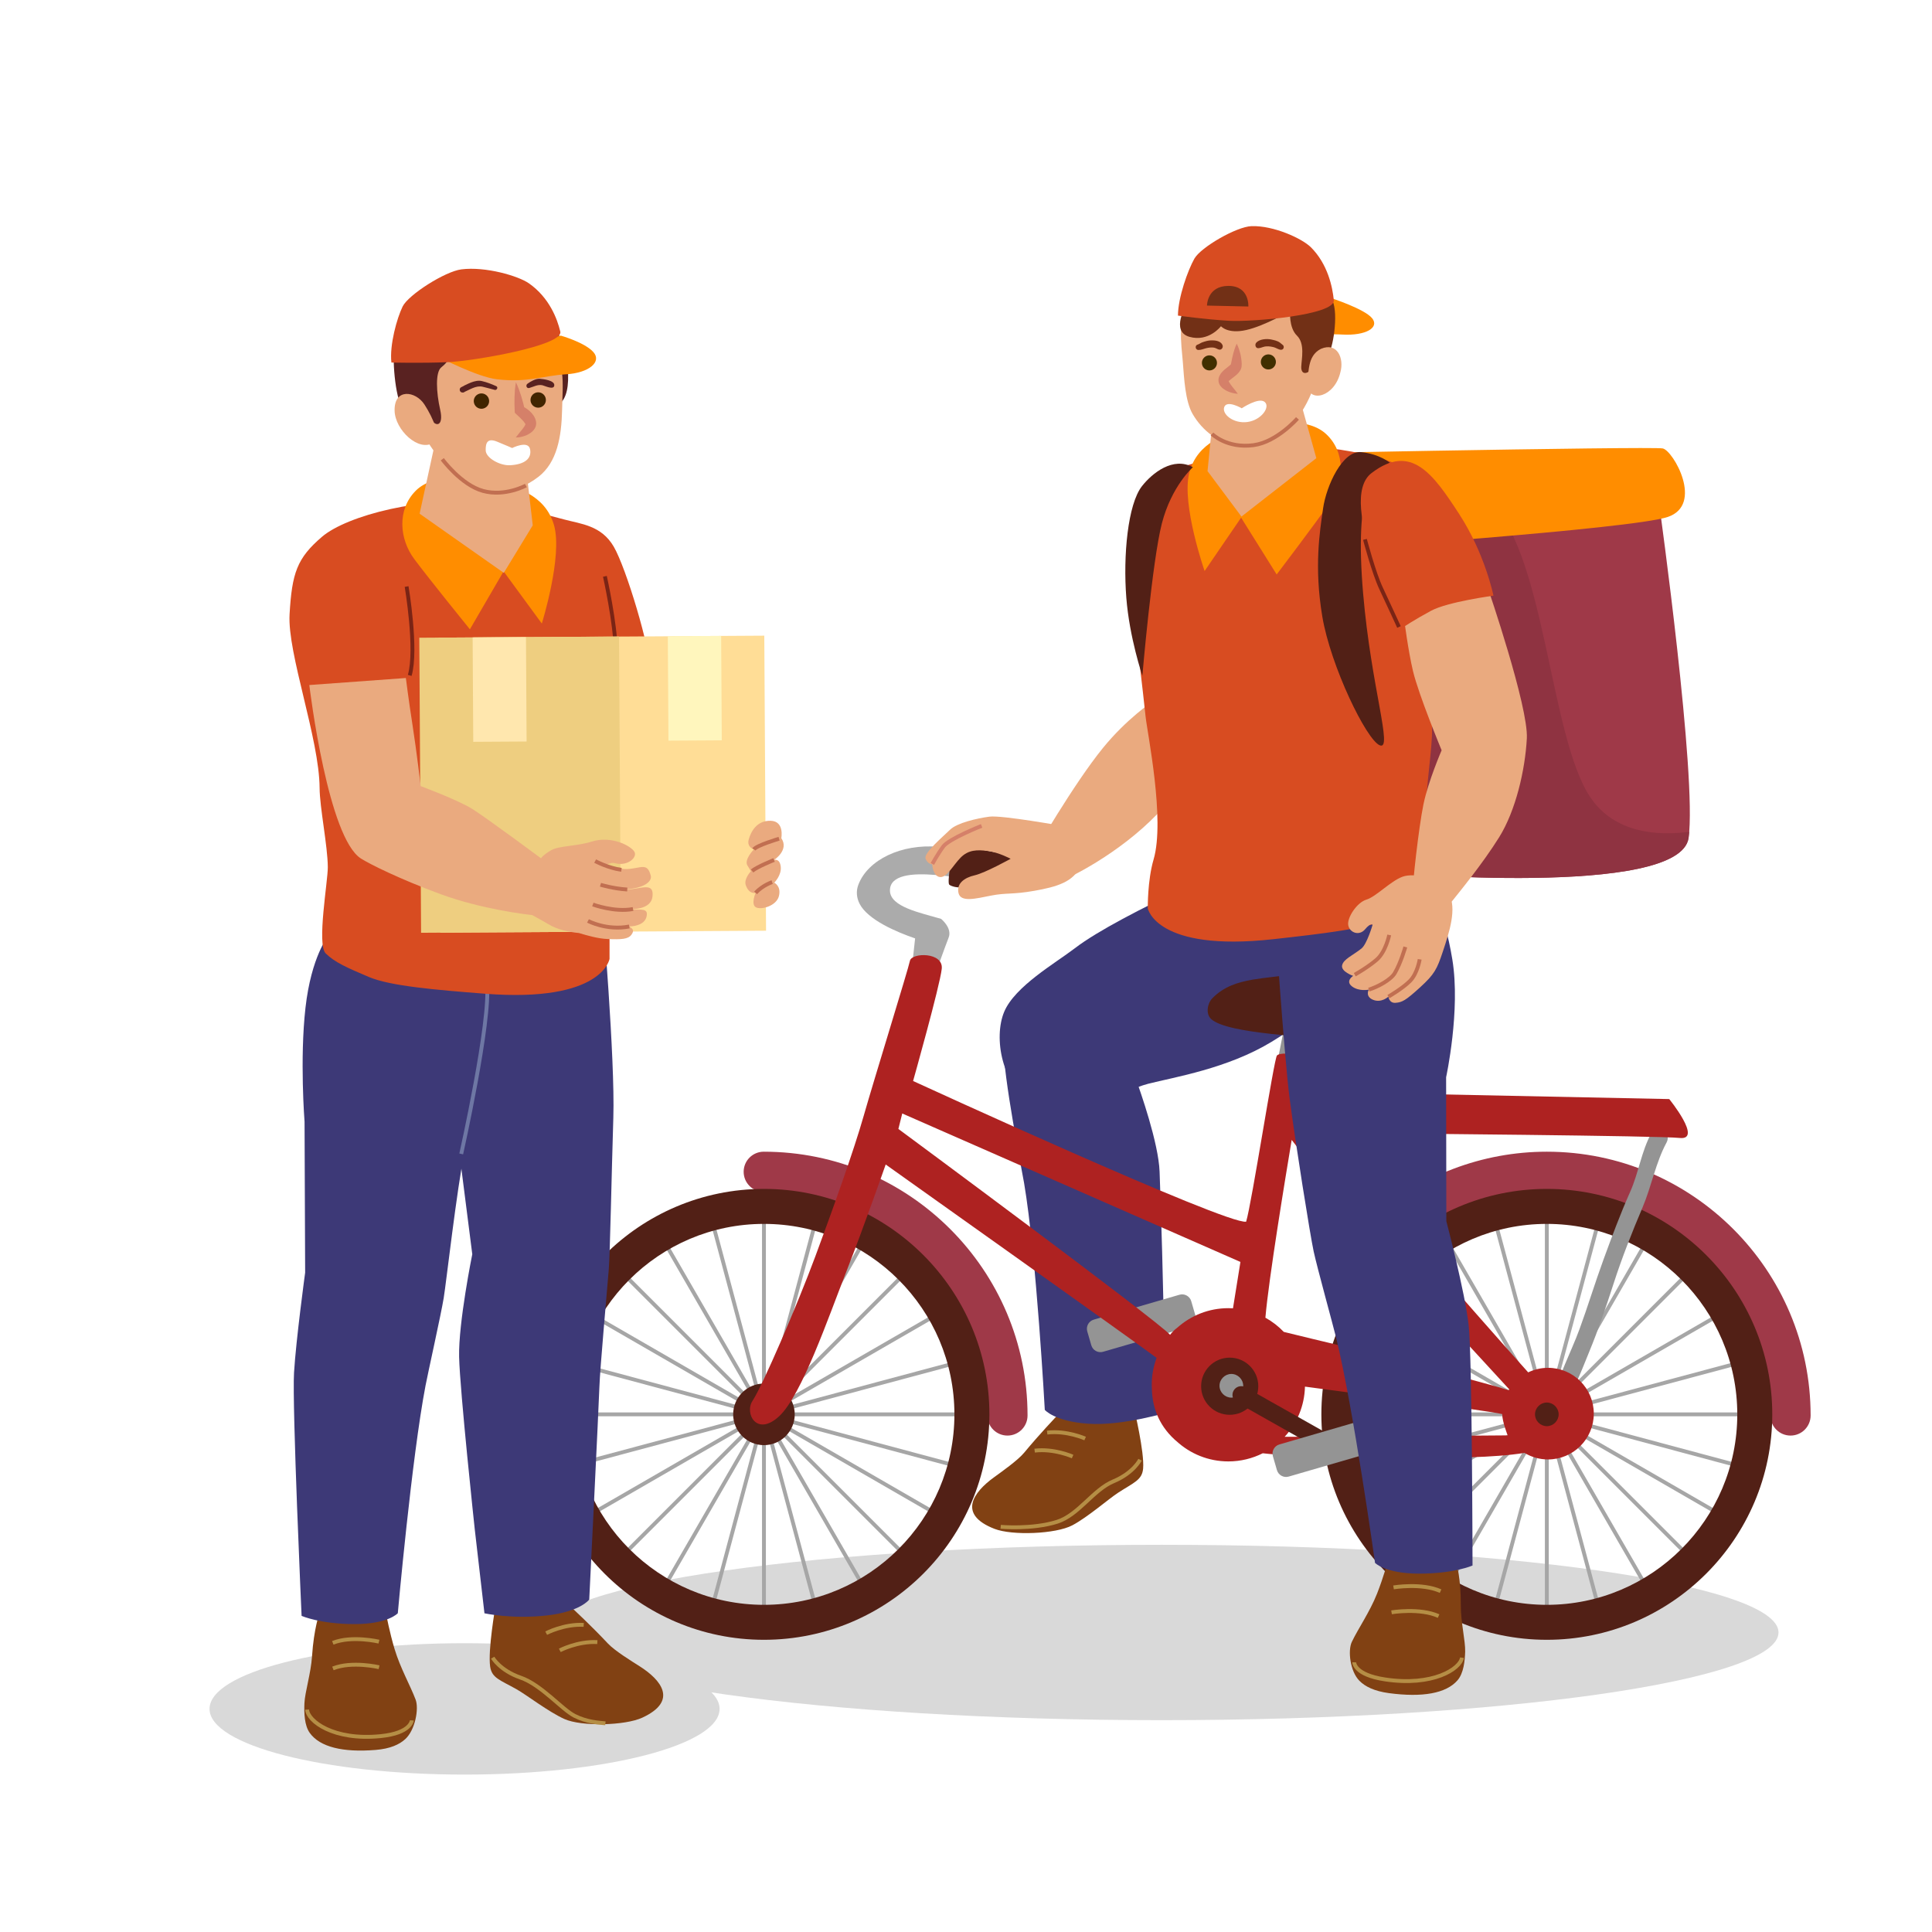 <?xml version="1.0" encoding="utf-8"?>
<!-- Generator: Adobe Illustrator 27.5.0, SVG Export Plug-In . SVG Version: 6.00 Build 0)  -->
<svg version="1.1" xmlns="http://www.w3.org/2000/svg" xmlns:xlink="http://www.w3.org/1999/xlink" x="0px" y="0px"
	 viewBox="0 0 500 499.999" style="enable-background:new 0 0 500 499.999;" xml:space="preserve">
<g id="BACKGROUND">
	<g>
		<rect x="0" y="-0.001" style="fill-rule:evenodd;clip-rule:evenodd;fill:#FFFFFF;" width="500" height="500"/>
	</g>
</g>
<g id="OBJECTS">
	<g>
		<path style="fill:#D9D9D9;" d="M460.278,422.481c0,12.533-71.471,22.696-159.638,22.696c-88.166,0-159.639-10.163-159.639-22.696
			c0-12.527,71.473-22.689,159.639-22.689C388.807,399.792,460.278,409.954,460.278,422.481z"/>
		<g>
			<g>
				<g>
					<path style="fill:#814113;" d="M257.252,382.321c1.903-1.385,6.161-4.383,7.793-6.359c3.96-4.787,8.136-9.179,9.502-10.604
						l18.949-0.833c0,0,2.715,11.266,2.342,15.533c-0.264,2.969-2.326,3.577-6.423,6.226c-2.566,1.668-7.856,6.321-11.894,8.464
						c-4.293,2.273-15.569,2.696-20.149,0.917C247.763,391.929,251.869,386.214,257.252,382.321z"/>
					<g>
						<path style="fill:none;stroke:#B58E45;stroke-miterlimit:10;" d="M280.831,372.291c0,0-4.777-2.139-9.826-1.537"/>
						<path style="fill:none;stroke:#B58E45;stroke-miterlimit:10;" d="M277.59,376.953c0,0-4.778-2.137-9.829-1.531"/>
						<path style="fill:none;stroke:#B58E45;stroke-miterlimit:10;" d="M258.971,395.138c0,0,8.167,0.737,14.628-1.31
							c5.518-1.747,9.323-8.284,14.552-10.46c5.227-2.181,6.897-5.601,6.897-5.601"/>
					</g>
				</g>
				<path style="fill:#3D3977;" d="M280.753,271.599c-6.678-1.649-20.987-9.356-21.06-1.21c-0.073,8.146,4.786,32.501,5.348,35.825
					c3.171,18.691,5.35,58.657,5.35,58.657s2.435,2.946,11.143,3.585c9.031,0.662,21.253-3.116,21.253-3.116
					s-1.616-10.814-1.611-20.137c0.005-9.323-0.757-33.495-1.076-41.988c-0.279-7.426-4.987-20.802-6.168-24.05
					C289.335,278.656,285.026,272.655,280.753,271.599z"/>
				<path style="fill:#3D3977;" d="M259.874,261.876c-2.754,6.608-0.786,19.043,7.914,24.22c8.701,5.177,22.372-3.842,29.311-5.604
					c6.939-1.761,20.552-3.938,31.964-10.858c11.408-6.916,15.295-12.59,15.295-12.59c-3.678-5.692-18.992-35.701-18.992-35.701
					s-35.334,14.964-47.184,24.051C273.132,249.267,262.628,255.268,259.874,261.876z"/>
			</g>
			<g>
				<path style="fill:#949494;" d="M336.715,278.025c-0.046,0.23-0.476,0.337-0.961,0.242l-4.745-0.936
					c-0.485-0.096-0.842-0.359-0.796-0.588l3.234-16.409c0.045-0.229,0.476-0.337,0.96-0.242l4.745,0.935
					c0.485,0.096,0.842,0.359,0.796,0.589L336.715,278.025z"/>
				<g>
					<path style="fill:#949494;" d="M309.339,340.348c0.378,1.305-0.372,2.672-1.677,3.049l-22.183,6.442
						c-1.306,0.379-2.671-0.372-3.05-1.678l-1.043-3.59c-0.38-1.306,0.371-2.672,1.676-3.05l22.182-6.442
						c1.306-0.379,2.672,0.371,3.052,1.677L309.339,340.348z"/>
					<g>
						<path style="fill:#522016;" d="M318.825,359.101c-0.563,0.164-1.19,0.109-1.744-0.202l-23.625-13.341
							c-1.089-0.614-1.473-1.995-0.858-3.082c0.616-1.091,1.996-1.474,3.083-0.86l23.626,13.342
							c1.088,0.613,1.473,1.995,0.858,3.082C319.863,358.578,319.374,358.943,318.825,359.101z"/>
					</g>
				</g>
				<g>
					<g>
						<g>
							<path style="fill:#9F3948;" d="M260.73,371.524c2.87,0,5.198-2.327,5.198-5.197c0-37.645-30.626-68.269-68.27-68.269
								c-2.871,0-5.199,2.327-5.199,5.197c0,2.872,2.328,5.201,5.199,5.201c31.911,0,57.872,25.961,57.872,57.872
								C255.53,369.197,257.858,371.524,260.73,371.524z"/>
						</g>
						<g>
							<g>
								<g>
									<line style="fill:none;stroke:#A6A6A6;stroke-miterlimit:10;" x1="197.71" y1="312.134" x2="197.71" y2="419.931"/>
									<line style="fill:none;stroke:#A6A6A6;stroke-miterlimit:10;" x1="251.609" y1="366.033" x2="143.811" y2="366.033"/>
								</g>
								<g>
									<line style="fill:none;stroke:#A6A6A6;stroke-miterlimit:10;" x1="183.761" y1="313.971" x2="211.661" y2="418.095"/>
									<line style="fill:none;stroke:#A6A6A6;stroke-miterlimit:10;" x1="249.772" y1="352.082" x2="145.648" y2="379.982"/>
								</g>
								<g>
									<line style="fill:none;stroke:#A6A6A6;stroke-miterlimit:10;" x1="170.761" y1="319.355" x2="224.661" y2="412.71"/>
									<line style="fill:none;stroke:#A6A6A6;stroke-miterlimit:10;" x1="244.388" y1="339.083" x2="151.033" y2="392.982"/>
								</g>
								<g>
									<line style="fill:none;stroke:#A6A6A6;stroke-miterlimit:10;" x1="159.6" y1="327.92" x2="235.823" y2="404.145"/>
									<line style="fill:none;stroke:#A6A6A6;stroke-miterlimit:10;" x1="235.822" y1="327.921" x2="159.6" y2="404.145"/>
								</g>
								<g>
									<line style="fill:none;stroke:#A6A6A6;stroke-miterlimit:10;" x1="151.034" y1="339.083" x2="244.389" y2="392.982"/>
									<line style="fill:none;stroke:#A6A6A6;stroke-miterlimit:10;" x1="224.66" y1="319.356" x2="170.762" y2="412.71"/>
								</g>
								<g>
									<line style="fill:none;stroke:#A6A6A6;stroke-miterlimit:10;" x1="145.65" y1="352.082" x2="249.774" y2="379.982"/>
									<line style="fill:none;stroke:#A6A6A6;stroke-miterlimit:10;" x1="211.662" y1="313.971" x2="183.763" y2="418.095"/>
								</g>
							</g>
							<g>
								<path style="fill:#522016;" d="M197.71,424.378c-32.173,0-58.346-26.173-58.346-58.344
									c0-32.173,26.172-58.347,58.346-58.347c32.172,0,58.345,26.174,58.345,58.347
									C256.055,398.205,229.882,424.378,197.71,424.378z M197.71,316.742c-27.181,0-49.292,22.112-49.292,49.293
									c0,27.18,22.111,49.292,49.292,49.292c27.179,0,49.29-22.111,49.29-49.292C247,338.854,224.889,316.742,197.71,316.742z"/>
							</g>
							<path style="fill:#522016;" d="M197.71,358.064c-4.395,0-7.969,3.575-7.969,7.969c0,4.394,3.575,7.969,7.969,7.969
								c4.394,0,7.969-3.575,7.969-7.969C205.679,361.638,202.104,358.064,197.71,358.064z"/>
						</g>
					</g>
					<g>
						<g>
							<path style="fill:#9F3948;" d="M463.389,371.524c2.869,0,5.198-2.327,5.198-5.197c0-37.645-30.624-68.269-68.271-68.269
								c-16.684,0-32.754,6.104-45.254,17.19c-2.148,1.906-2.345,5.192-0.439,7.34c1.904,2.147,5.19,2.346,7.338,0.44
								c10.596-9.397,24.217-14.572,38.355-14.572c31.915,0,57.876,25.961,57.876,57.872
								C458.192,369.197,460.518,371.524,463.389,371.524z"/>
						</g>
						<g>
							<g>
								<g>
									<line style="fill:none;stroke:#A6A6A6;stroke-miterlimit:10;" x1="400.317" y1="312.134" x2="400.317" y2="419.931"/>
									<line style="fill:none;stroke:#A6A6A6;stroke-miterlimit:10;" x1="454.216" y1="366.033" x2="346.418" y2="366.033"/>
								</g>
								<g>
									<line style="fill:none;stroke:#A6A6A6;stroke-miterlimit:10;" x1="386.367" y1="313.971" x2="414.268" y2="418.095"/>
									<line style="fill:none;stroke:#A6A6A6;stroke-miterlimit:10;" x1="452.378" y1="352.082" x2="348.255" y2="379.982"/>
								</g>
								<g>
									<line style="fill:none;stroke:#A6A6A6;stroke-miterlimit:10;" x1="373.368" y1="319.355" x2="427.268" y2="412.71"/>
									<line style="fill:none;stroke:#A6A6A6;stroke-miterlimit:10;" x1="446.995" y1="339.083" x2="353.64" y2="392.982"/>
								</g>
								<g>
									<line style="fill:none;stroke:#A6A6A6;stroke-miterlimit:10;" x1="362.206" y1="327.92" x2="438.432" y2="404.145"/>
									<line style="fill:none;stroke:#A6A6A6;stroke-miterlimit:10;" x1="438.43" y1="327.921" x2="362.206" y2="404.145"/>
								</g>
								<g>
									<line style="fill:none;stroke:#A6A6A6;stroke-miterlimit:10;" x1="353.641" y1="339.083" x2="446.995" y2="392.982"/>
									<line style="fill:none;stroke:#A6A6A6;stroke-miterlimit:10;" x1="427.266" y1="319.356" x2="373.369" y2="412.71"/>
								</g>
								<g>
									<line style="fill:none;stroke:#A6A6A6;stroke-miterlimit:10;" x1="348.257" y1="352.082" x2="452.38" y2="379.982"/>
									<line style="fill:none;stroke:#A6A6A6;stroke-miterlimit:10;" x1="414.268" y1="313.971" x2="386.369" y2="418.095"/>
								</g>
							</g>
							<g>
								<path style="fill:#522016;" d="M400.316,424.378c-32.173,0-58.345-26.173-58.345-58.344
									c0-32.173,26.172-58.347,58.345-58.347c32.172,0,58.346,26.174,58.346,58.347
									C458.662,398.205,432.488,424.378,400.316,424.378z M400.316,316.742c-27.18,0-49.292,22.112-49.292,49.293
									c0,27.18,22.112,49.292,49.292,49.292c27.179,0,49.292-22.111,49.292-49.292
									C449.608,338.854,427.495,316.742,400.316,316.742z"/>
							</g>
							<path style="fill:#522016;" d="M400.316,358.064c-4.394,0-7.969,3.575-7.969,7.969c0,4.394,3.575,7.969,7.969,7.969
								c4.394,0,7.969-3.575,7.969-7.969C408.285,361.638,404.71,358.064,400.316,358.064z"/>
						</g>
					</g>
				</g>
				<path style="fill:#949494;" d="M427.322,293.332c-2.576,4.786-3.243,10.205-5.441,15.125
					c-2.564,5.752-4.758,11.665-6.921,17.578c-2.167,5.924-3.993,11.965-6.163,17.892c-2.246,6.134-5.581,12.222-6.997,18.598
					c-0.284,1.274,1.393,2.541,2.364,1.377c3.334-4.002,5.088-9.139,7.061-13.907c2.41-5.823,4.434-11.815,6.373-17.807
					c2.156-6.673,4.756-13.263,7.498-19.717c2.319-5.467,3.392-11.59,6.218-16.806C432.731,293.045,428.735,290.708,427.322,293.332
					z"/>
				<g>
					<g>
						<g>
							<path style="fill:#ABABAB;" d="M241.501,253.667c0,0,3-8.5,4-11s-1.942-4.863-1.942-4.863
								c-5.439-1.599-13.13-3.101-13.24-7.257c-0.108-4.157,5.808-4.623,11.896-4.099c7.235,0.622,10.968,1.444,11.006,1.453
								l1.609-7.145c-0.168-0.038-4.185-0.934-11.988-1.604c-9.523-0.821-18.236,3.311-20.701,9.822
								c-0.602,1.591-0.5,3.274,0.295,4.871c2.097,4.212,9.67,7.388,14.393,9.013l-1.11,10.144L241.501,253.667z"/>
						</g>
						<path style="fill:#522016;" d="M266.376,222.18l-14.958-2.754c0,0-0.099-1.911-1.047-2.228
							c-0.949-0.319-3.372,0.003-3.774,2.415c-0.403,2.413-1.512,8.905-0.907,9.363c0.605,0.456,2.211,0.849,3.322,0.604
							c1.112-0.247,1.359-1.511,1.359-1.511s12.515,2.607,15.92,2.209C269.698,229.88,271.603,222.984,266.376,222.18z"/>
					</g>
					<path style="fill:#AE2221;" d="M201.647,366.522c5.815-5.39,12.775-25.684,17.354-37.355
						c4.575-11.669,10.215-27.798,10.215-27.798s65.264,46.378,70.116,50.051c-0.813,2.168-1.259,4.511-1.259,6.961
						c0,0.391,0.014,0.777,0.035,1.163c0.108,4.042,1.407,8.934,5.941,13.067c0.135,0.122,0.277,0.23,0.414,0.348
						c3.533,3.259,8.253,5.254,13.44,5.254c3.198,0,6.221-0.765,8.896-2.111c4.344,0.509,8.557,0.534,11.373,0.471
						c9.591-0.215,40.687,1.984,56.361-0.567c1.781,1.07,3.858,1.695,6.085,1.695c6.548,0,11.855-5.308,11.855-11.855
						c0-6.548-5.308-11.855-11.855-11.855c-1.837,0-3.57,0.43-5.123,1.175c-12.869-14.249-50.935-58.089-54.105-61.998
						c22.282,0.185,88.283,0.773,93.292,1.331c6.038,0.67-2.683-10.061-2.683-10.061l-95.902-1.969c0,0,2.092-6.466,1.087-7.972
						c-1.34-2.011-5.932-2.193-6.707-1.34c-0.772,0.852-6.51,38.205-7.976,43.01c-4.929,0.936-86.193-36.407-86.193-36.407
						s6.944-24.641,7.416-29.034c0.47-4.39-7.8-4.23-8.231-2.074c-0.431,2.156-9.414,31.135-11.953,40.075
						c-2.539,8.94-7.916,23.987-12.539,36.44c-4.62,12.455-13.654,33.469-16.232,37.341
						C192.605,365.766,195.834,371.914,201.647,366.522z M390.443,359.785c-3.94-1.343-36.282-9.798-44.471-11.775
						c-3.272-0.793-9.382-2.22-13.726-3.316c-1.388-1.453-2.992-2.697-4.762-3.676c0.856-10.092,5.216-36.501,6.802-46.011
						c16.408,21.476,37.879,44.54,56.297,64.544C390.536,359.629,390.491,359.707,390.443,359.785z M332.459,371.845
						c3.174-3.429,5.145-7.978,5.262-12.988c9.54,1.306,47.025,6.148,51.047,7.105c0.019,1.995,1.416,5.514,1.416,5.514
						S343.494,371.849,332.459,371.845z M232.501,292.167l1-4l87.521,38.42l-1.927,12.002c0,0-0.791-0.038-1.191-0.038
						c-5.069,0-9.69,1.903-13.196,5.031c-0.703,0.525-1.343,1.141-1.893,1.865C299.552,341.744,232.501,292.167,232.501,292.167z"/>
					<path style="fill:#522016;" d="M400.317,362.972c-1.669,0-3.062,1.391-3.062,3.061c0,1.669,1.393,3.06,3.062,3.06
						c1.668,0,3.06-1.39,3.06-3.06C403.377,364.363,401.985,362.972,400.317,362.972z"/>
					<g>
						<path style="fill:#522016;" d="M325.645,358.752c0,4.086-3.312,7.398-7.397,7.398c-4.086,0-7.398-3.312-7.398-7.398
							c0-4.085,3.312-7.397,7.398-7.397C322.332,351.355,325.645,354.667,325.645,358.752z"/>
						<path style="fill:#949494;" d="M318.673,355.576c-1.67,0-3.064,1.393-3.064,3.064c0,1.672,1.394,3.066,3.064,3.066
							c1.673,0,3.066-1.394,3.066-3.066C321.74,356.969,320.346,355.576,318.673,355.576z"/>
						<g>
							<g>
								<path style="fill:#522016;" d="M345.482,376.51c-0.565,0.166-1.191,0.112-1.744-0.201l-23.627-13.341
									c-1.088-0.613-1.473-1.994-0.855-3.083c0.614-1.087,1.994-1.472,3.082-0.857l23.626,13.34
									c1.087,0.613,1.473,1.994,0.857,3.083C346.519,375.987,346.03,376.353,345.482,376.51z"/>
							</g>
							<path style="fill:#949494;" d="M357.377,372.648c0.379,1.304-0.372,2.671-1.678,3.048l-22.182,6.442
								c-1.306,0.379-2.671-0.372-3.05-1.677l-1.043-3.592c-0.379-1.306,0.373-2.67,1.678-3.048l22.182-6.443
								c1.308-0.38,2.672,0.372,3.05,1.676L357.377,372.648z"/>
						</g>
					</g>
				</g>
				<path style="fill:#522016;" d="M363.013,250.838c-8.596-0.929-34.505,1.91-38.841,2.69c-3.899,0.699-7.407,1.751-10.419,4.818
					c-1.309,1.334-1.74,4.026-0.355,5.338c4.268,4.049,26.478,4.439,32.933,5.737c6.454,1.292,18.486-3.869,19.818-14.752
					C366.414,252.512,364.792,251.032,363.013,250.838z"/>
			</g>
			<g>
				<g>
					<path style="fill:#814113;" d="M379.184,427.467c0.083-2.835-1.157-7.702-1.127-12.019c0.04-7.027-1.134-10.904-1.134-10.904
						s-3.778,1.491-10.056,1.352c-6.275-0.139-7.63-2.059-7.63-2.059s-1.225,4.469-2.866,8.616
						c-1.877,4.733-4.861,8.992-6.522,12.47c-1.067,2.237-0.462,7.608,1.97,10.068c1.482,1.502,3.878,2.686,7.656,3.193
						c8.599,1.143,14.758,0.095,17.723-3.316C378.793,433.035,379.112,429.817,379.184,427.467z"/>
					<path style="fill:none;stroke:#B58E45;stroke-miterlimit:10;" d="M350.468,430.202c0,0-0.074,3.205,7.933,4.424
						c12.447,1.899,19.554-2.76,19.955-5.619"/>
					<g>
						<path style="fill:none;stroke:#B58E45;stroke-miterlimit:10;" d="M360.644,410.813c0,0,7.281-1.222,12.179,0.974"/>
						<path style="fill:none;stroke:#B58E45;stroke-miterlimit:10;" d="M360.129,417.265c0,0,7.281-1.221,12.18,0.974"/>
					</g>
				</g>
				<g>
					<path style="fill:#3D3977;" d="M369.896,229.436c-6.652,1.286-40.21,4.292-40.21,4.292s2.572,39.084,4.079,50.635
						c1.51,11.549,5.304,35.313,6.21,39.509c0.906,4.196,5.031,19.12,5.831,22.395c4.499,18.415,10.055,58.212,10.055,58.212
						s2.638,2.764,11.37,2.777c9.055,0.015,13.856-2.097,13.856-2.097s-0.072-53.745-0.998-62.193
						c-0.925-8.45-5.778-26.927-5.778-26.927l-0.057-37.255c0,0,3.77-17.289,1.611-30.457
						C373.707,235.16,369.896,229.436,369.896,229.436z"/>
				</g>
			</g>
			<g>
				<path style="fill:#EAAA7F;" d="M300.537,179.966c-2.685,1.741-9.142,6.318-15.024,13.517c-7.655,9.37-18.01,27.396-18.01,27.396
					s2.58,9.034,7.778,6.799c5.198-2.233,18.915-9.902,27.772-21.037c3.057-3.844,6.539-8.608,9.787-13.2
					C307.607,190.448,303.331,185.781,300.537,179.966z"/>
				<g>
					<path style="fill:#9F3948;" d="M429.469,131.023c0,0,9.742,70.091,7.536,85.809c-2.207,15.715-78.481,8.944-78.481,8.944
						L347.72,123.008L429.469,131.023z"/>
					<path style="fill:#8F3341;" d="M381.32,126.301c1.063,0.854,2.14,1.724,3.261,2.621c15.341,12.305,16.251,61.347,26.954,77.356
						c6.304,9.423,17.493,10.065,25.635,8.994c-0.044,0.566-0.099,1.088-0.164,1.561c-2.207,15.715-78.481,8.944-78.481,8.944
						L347.72,123.008L381.32,126.301z"/>
					<path style="fill:#FF8D00;" d="M312.918,117.736c0,0,114.687-2.298,117.419-1.678c2.737,0.625,10.662,14.59,1.256,17.738
						c-9.404,3.152-88.677,8.567-88.677,8.567S302.17,142.263,312.918,117.736z"/>
				</g>
				<path style="fill:#D84C21;" d="M376.921,143.277c-0.967-10.658-2.382-14.442-9.025-19.769
					c-6.643-5.327-26.602-9.814-43.638-7.403c-5.717,0.804-15.847,3.987-19.059,4.916c-10.052,2.909-11.063,44.108-11.063,44.108
					s1.604,13.244,2.331,20.224c0.455,4.365,5.103,26.778,2.077,37.092c-1.604,5.466-1.497,12.643-1.497,12.643
					s2.156,11.33,32.488,7.973c12.786-1.414,24.414-2.774,29.871-5.289c5.647-2.604,8.781-4.12,11.026-6.487
					c2.246-2.367-1.184-18.642-1.28-22.28c-0.145-5.499,1.593-15.48,1.458-20.545C370.273,175.694,377.839,153.387,376.921,143.277z
					"/>
				<g>
					<path style="fill:#FF8D00;" d="M322.608,110.799c4.956-1.282,15.495-3.242,20.61,1.545c5.117,4.785,4.623,12.431,1.028,17.623
						c-3.593,5.194-13.844,18.706-13.844,18.706l-9.204-14.708l-9.447,13.816c0,0-6.014-17.226-3.984-25.335
						C309.796,114.339,317.65,112.081,322.608,110.799z"/>
					<g>
						<path style="fill:#FF8D00;" d="M314.614,79.077c0,0,9.555,5.612,14.631,6.692c7.97,1.696,12.212,0.475,18.185,0.813
							c5.977,0.339,9.665-1.788,7.666-4.23c-1.997-2.441-10.682-5.235-10.682-5.235S317.15,79.925,314.614,79.077z"/>
						<g>
							<g>
								<polygon style="fill:#EAAA7F;" points="314.006,106.641 336.46,103.506 340.666,118.576 321.284,133.688 312.51,121.923 
																	"/>
							</g>
							<g>
								<path style="fill:#EAAA7F;" d="M308.302,75.316c3.769-7.515,16.952-9.463,23.287-6.729
									c15.082,6.513,12.331,31.14,2.621,41.407c-8.908,9.418-20.435,5.949-25.55-2.836c-1.928-3.309-2.215-9.228-2.54-13.408
									C305.722,88.661,304.532,82.834,308.302,75.316z"/>
							</g>
							<g>
								<path style="fill:#D58069;" d="M320.061,88.958c0,0,0.144,0.247,0.324,0.685c0.185,0.438,0.407,1.065,0.596,1.827
									c0.183,0.766,0.338,1.65,0.371,2.674l-0.016,0.428l-0.01,0.217l-0.003,0.055l-0.001,0.027l-0.001,0.014v0.007l-0.019,0.094
									l-0.014,0.09c-0.155,0.626-0.403,0.937-0.634,1.249c-0.466,0.568-0.919,0.896-1.317,1.216
									c-0.401,0.304-0.763,0.577-1.009,0.79l-0.243,0.23c-0.045,0.052-0.034-0.024-0.069-0.014
									c-0.05-0.174-0.066-0.044-0.039,0.047c0.023,0.111,0.095,0.253,0.177,0.399c0.167,0.295,0.389,0.601,0.606,0.882
									c0.434,0.573,0.852,1.07,1.135,1.437c0.288,0.362,0.452,0.593,0.452,0.593s-0.284,0.005-0.754-0.074
									c-0.472-0.078-1.131-0.229-1.895-0.566c-0.38-0.175-0.785-0.393-1.208-0.727c-0.211-0.168-0.422-0.37-0.635-0.644
									c-0.206-0.293-0.425-0.595-0.507-1.242c-0.065-0.458,0.066-1.017,0.25-1.389c0.184-0.394,0.409-0.692,0.632-0.941
									c0.44-0.498,0.88-0.833,1.268-1.146c0.389-0.298,0.739-0.582,0.923-0.76c0.083-0.065,0.118-0.17,0.087-0.014l0.029-0.086
									c0.004-0.021-0.034,0.164-0.017,0.084l0.001-0.004l0.002-0.009l0.004-0.018l0.008-0.035l0.032-0.14l0.066-0.278
									c0.166-0.852,0.343-1.724,0.541-2.461c0.2-0.742,0.41-1.368,0.585-1.807C319.926,89.212,320.061,88.958,320.061,88.958z"/>
							</g>
							<g>
								<g>
									<path style="fill:#723016;" d="M331.733,89.127c0.259,0.078,0.161,0.093,0.023-0.04c-0.157-0.153-0.335-0.282-0.509-0.415
										c-0.618-0.474-1.576-0.667-2.313-0.821c-1.132-0.237-3.002-0.096-3.822,0.836c-0.431,0.489-0.195,1.498,0.588,1.421
										c0.442-0.044,0.804-0.18,1.224-0.315c0.892-0.285,1.804-0.162,2.696,0.052c0.615,0.147,1.29,0.67,1.923,0.679
										C332.362,90.535,332.492,89.356,331.733,89.127L331.733,89.127z"/>
								</g>
							</g>
							<g>
								<g>
									<path style="fill:#723016;" d="M310.141,90.574c0.669,0.016,1.368-0.299,2.006-0.458c0.631-0.158,1.34-0.247,1.988-0.153
										c0.465,0.067,0.844,0.36,1.289,0.493c0.743,0.222,1.238-0.595,0.935-1.216c-0.512-1.051-1.96-1.189-2.986-1.152
										c-0.779,0.028-1.552,0.267-2.278,0.533c-0.386,0.141-0.77,0.451-1.143,0.556C309.169,89.397,309.34,90.555,310.141,90.574
										L310.141,90.574z"/>
								</g>
							</g>
							<path style="fill:#412F00;" d="M330.199,93.737c-0.038,1.075-0.941,1.917-2.017,1.879c-1.077-0.038-1.918-0.942-1.879-2.017
								c0.038-1.078,0.94-1.919,2.018-1.881C329.395,91.755,330.237,92.66,330.199,93.737z"/>
							<path style="fill:#412F00;" d="M314.95,93.986c-0.039,1.075-0.941,1.917-2.018,1.879c-1.078-0.038-1.918-0.941-1.879-2.017
								c0.038-1.076,0.94-1.919,2.017-1.879C314.145,92.006,314.988,92.909,314.95,93.986z"/>
							<path style="fill:#723016;" d="M307.806,87.164c5.002,1.44,8.182-2.742,8.182-2.742s1.694,2.081,6.533,0.989
								c4.839-1.092,11.367-4.937,11.367-4.937s-0.398,4.28,1.753,6.376c2.15,2.098,1.194,6.057,1.123,8.076
								c-0.072,2.018,1.482,2.118,2.779,0.397c1.301-1.721,2.798-2.176,4.078-3.392c1.28-1.217,2.845-10.506,1.241-14.1
								c-1.605-3.593-4.451-4.655-4.451-4.655s-0.961-3.113-4.331-5.758c-3.367-2.646-12.476-5.235-21.084-2.571
								c-8.608,2.666-7.905,13.954-7.905,13.954S302.804,85.724,307.806,87.164z"/>
							<path style="fill:#FFFFFF;" d="M321.361,105.664c0,0-3.766-2.193-4.508-0.366c-0.743,1.827,2.33,4.408,5.964,3.918
								c3.633-0.488,6.016-3.906,4.479-5.196C325.759,102.73,321.361,105.664,321.361,105.664z"/>
							<path style="fill:none;stroke:#C16F51;stroke-miterlimit:10;" d="M313.664,112.299c0,0,3.831,3.841,10.76,2.908
								c6.053-0.816,11.361-6.924,11.361-6.924"/>
							<g>
								<path style="fill:#EAAA7F;" d="M341.862,90.278c-3.752,1.884-3.047,6.506-3.607,9.439c0.62,4.675,7.13,3.017,8.63-3.353
									C347.919,92.736,346.074,88.467,341.862,90.278z"/>
							</g>
						</g>
						<path style="fill:#D84C21;" d="M345.188,77.692c-0.333-3.43-1.556-9.308-5.899-13.672c-2.283-2.292-9.684-5.694-15.409-5.494
							c-3.884,0.135-13.108,5.456-14.781,8.423c-1.672,2.966-4.221,10.024-4.246,14.727c0,0,6.973,0.974,13.096,1.338
							C324.072,83.377,345.563,81.55,345.188,77.692z M312.367,79.084c0,0,0.012-5.077,5.533-5.094
							c5.52-0.017,5.173,5.331,5.173,5.331L312.367,79.084z"/>
					</g>
				</g>
				<g>
					<path style="fill:#522016;" d="M308.717,120.913c0,0-5.542,4.881-8.036,14.585c-2.493,9.704-5.038,39.377-5.038,39.377
						s-3.339-9.805-4.154-20.189c-0.852-10.878,0.382-24.207,4.06-28.883C298.222,122.402,303.629,118.104,308.717,120.913z"/>
					<path style="fill:#522016;" d="M352.77,153.54c-1.121-13.069-0.571-21.973,1.156-26.913c1.508-4.311,5.782-6.858,5.781-6.858
						c0,0-2.595-2.256-7.426-2.761c-4.832-0.5-9.038,8.695-9.875,14.602c-0.838,5.911-2.353,15.044-0.203,27.907
						c2.152,12.864,11.434,31.992,14.892,33.371C360.555,194.27,354.869,178.012,352.77,153.54z"/>
				</g>
				<g>
					<path style="fill:#EAAA7F;" d="M279.622,224.074c-1.71,4.193-6.224,5.452-11.908,6.462c-5.685,1.012-7.274,0.464-11.218,1.242
						c-3.945,0.779-7.855,1.807-8.433-0.647c-0.581-2.452,1.49-3.993,4.19-4.605c2.703-0.614,9.297-4.274,9.297-4.274
						s-2.999-1.625-5.832-2.006c-2.834-0.379-5.103-0.334-7.109,1.707c-2.005,2.036-3.596,5.286-5.402,5.021
						c-1.806-0.265-1.956-3.282-1.956-3.282s-1.275-0.082-1.722-1.542c-0.447-1.456,4.559-5.665,6.348-7.423
						c1.788-1.756,6.943-2.947,10.174-3.378c3.23-0.43,19.302,2.486,19.302,2.486S281.774,218.794,279.622,224.074z"/>
					<path style="fill:none;stroke:#D58069;stroke-miterlimit:10;" d="M241.291,223.588c0,0,1.345-2.498,2.833-4.518
						c1.487-2.016,9.917-5.333,9.917-5.333"/>
				</g>
				<g>
					<g>
						<path style="fill:#EAAA7F;" d="M385.09,152.263c0,0,10.496,30.662,10.054,38.845c-0.444,8.183-2.855,18.651-7.171,25.581
							c-4.317,6.93-10.755,14.742-12.071,16.4c-2.369,2.992-9.949-0.282-10.252-2.542c-0.163-1.219,1.494-16.334,2.732-22.346
							c1.237-6.013,4.71-14.031,4.71-14.031s-5.914-14.239-7.402-20.463c-1.242-5.188-2.308-13.5-2.308-13.5
							s3.883-4.349,9.789-6.765C379.076,151.025,385.09,152.263,385.09,152.263z"/>
						<g>
							<path style="fill:#EAAA7F;" d="M347.335,249.838c0.332-1.617,2.776-2.574,5.017-4.37c1.425-1.145,2.873-6.132,2.873-6.132
								s-0.448-0.629-1.934,1.152c-1.485,1.777-3.882,0.956-4.346-0.936c-0.465-1.89,2.176-5.985,4.675-6.73
								c2.499-0.746,6.211-4.766,9.34-5.924c3.13-1.158,9.835,0.45,11.994,4.326c2.158,3.876,0.133,10.013-1.554,15.065
								c-1.507,4.516-2.127,5.809-5.902,9.257c-3.779,3.446-4.652,3.852-6.328,3.983c-1.675,0.131-1.855-1.6-1.855-1.6
								s-1.776,1.701-3.941,0.83c-2.162-0.872-1.135-2.637-1.135-2.637s-2.546,0.538-4.351-0.851
								c-1.803-1.389,0.308-2.717,0.308-2.717S347,251.455,347.335,249.838z"/>
							<path style="fill:none;stroke:#C16F51;stroke-miterlimit:10;" d="M367.413,248.269c0,0-0.563,3.654-2.518,5.612
								c-1.951,1.959-5.58,4.047-5.58,4.047"/>
							<path style="fill:none;stroke:#C16F51;stroke-miterlimit:10;" d="M363.7,245.07c0,0-1.158,4.076-2.722,6.759
								c-1.029,1.765-4.475,3.596-6.739,4.292"/>
							<path style="fill:none;stroke:#C16F51;stroke-miterlimit:10;" d="M359.527,241.968c0,0-0.872,4.384-3.287,6.438
								c-2.419,2.058-5.634,3.839-5.634,3.839"/>
						</g>
					</g>
					<path style="fill:#D84C21;" d="M354.957,122.424c10.251-7.836,15.933,0.246,22.664,10.589
						c6.732,10.343,8.885,21.151,8.885,21.151s-11.825,1.567-16.181,3.917c-4.355,2.35-7.291,4.324-7.291,4.324
						S345.541,129.623,354.957,122.424z"/>
					<path style="fill:none;stroke:#7A2415;stroke-miterlimit:10;" d="M353.25,139.596c0,0,2.268,8.633,4.177,12.689
						c1.909,4.055,4.626,9.977,4.626,9.977"/>
				</g>
			</g>
		</g>
	</g>
	<g>
		<ellipse style="fill:#D9D9D9;" cx="120.227" cy="442.26" rx="66" ry="17"/>
		<g>
			<g>
				<g>
					<path style="fill:#814113;" d="M78.783,440.823c0.125-2.897,1.689-7.801,1.973-12.211c0.474-7.18,1.902-11.074,1.902-11.074
						s3.574,1.734,9.705,1.947c6.128,0.211,7.591-1.676,7.591-1.676s0.867,4.637,2.166,8.965c1.484,4.941,4.081,9.459,5.449,13.104
						c0.878,2.346-0.103,7.797-2.655,10.176c-1.556,1.447-3.977,2.525-7.696,2.828c-8.468,0.686-14.395-0.734-17.04-4.387
						C78.756,446.532,78.681,443.229,78.783,440.823z"/>
					<path style="fill:none;stroke:#B58E45;stroke-miterlimit:10;" d="M106.58,445.233c0,0-0.162,3.281-8.057,4.076
						c-12.274,1.236-18.863-3.922-19.045-6.865"/>
					<g>
						<path style="fill:none;stroke:#B58E45;stroke-miterlimit:10;" d="M98.074,424.856c0,0-7.01-1.656-11.947,0.309"/>
						<path style="fill:none;stroke:#B58E45;stroke-miterlimit:10;" d="M98.104,431.475c0,0-7.008-1.656-11.946,0.311"/>
					</g>
				</g>
				<g>
					<path style="fill:#814113;" d="M165.507,431.21c-1.987-1.262-6.422-3.992-8.173-5.863c-4.248-4.531-8.689-8.656-10.14-9.996
						l-18.964,0.344c0,0-2.013,11.412-1.376,15.647c0.448,2.947,2.544,3.424,6.797,5.816c2.664,1.506,8.232,5.824,12.395,7.713
						c4.428,2,15.708,1.725,20.169-0.336C175.572,440.211,171.121,434.762,165.507,431.21z"/>
					<g>
						<path style="fill:none;stroke:#B58E45;stroke-miterlimit:10;" d="M141.352,422.659c0,0,4.634-2.428,9.712-2.141"/>
						<path style="fill:none;stroke:#B58E45;stroke-miterlimit:10;" d="M144.876,427.112c0,0,4.636-2.428,9.716-2.137"/>
						<path style="fill:none;stroke:#B58E45;stroke-miterlimit:10;" d="M156.679,445.993c-1.712-0.191-4.764-0.297-8.012-1.951
							c-3.248-1.656-8.582-8.025-13.937-9.873c-5.351-1.854-7.229-5.164-7.229-5.164"/>
					</g>
				</g>
			</g>
			<g>
				<path style="fill:#3D3977;" d="M155.874,235.097c0,0-33.918,0.601-40.736,0.009c0,0-3.045,6.319-3.445,20.126
					c-0.399,13.811,5.671,31.213,5.671,31.213l4.862,38.148c0,0-3.608,17.765-3.408,26.577c0.203,8.81,4.046,44.578,4.046,44.578
					l2.512,21.772c0,0,7.089,1.572,16.133,0.561c8.721-0.977,10.986-4.117,10.986-4.117s2.487-50.315,2.626-54.973
					c0.14-4.656,2.081-26.017,2.428-30.438c0.343-4.425,0.709-24.065,1.181-39.323C159.203,273.97,155.874,235.097,155.874,235.097z
					"/>
				<path style="fill:#3D3977;" d="M84.945,242.233c0,0-4.379,5.249-5.888,18.574c-1.508,13.326-0.238,29.491-0.238,29.491
					l0.153,39.056c0,0-2.364,17.347-2.878,25.897c-0.514,8.551,1.96,62.94,1.96,62.94s4.844,2.137,13.792,2.123
					c8.627-0.014,11.104-2.809,11.104-2.809s3.603-40.276,7.177-58.913c0.633-3.314,4.006-18.417,4.702-22.664
					c0.694-4.246,3.268-27.36,5.527-38.799c2.466-12.495,3.471-52.181,3.471-52.181S91.579,243.536,84.945,242.233z"/>
				<path style="fill:none;stroke:#6E77A4;stroke-miterlimit:10;" d="M119.365,298.636c0,0,7.713-34.468,6.656-43.962"/>
			</g>
			<g>
				<path style="fill:#D84C21;" d="M74.941,158.981c0.621-10.684,1.912-14.512,8.379-20.051c6.466-5.54,26.27-10.672,43.375-8.814
					c5.74,0.618,15.976,3.44,19.208,4.296c4.593,1.22,9.735,1.581,12.934,7.062c3.199,5.48,9.493,26.36,9.53,32.61
					c0.026,4.32-8.976,4.054-8.976,4.054s1.001,13.245,0.212,16.405c-2.033,8.142-1.854,53.612-1.854,53.612
					s-1.788,11.393-32.212,9.022c-12.825-0.998-24.491-1.981-30.027-4.318c-5.729-2.419-8.91-3.833-11.23-6.126
					c-2.321-2.293,0.579-18.67,0.557-22.311c-0.033-5.5-2.093-15.42-2.124-20.487C82.636,191.166,74.352,169.116,74.941,158.981z"/>
				<path style="fill:none;stroke:#7A2415;stroke-miterlimit:10;" d="M156.549,149.154c0,0,2.741,12.317,2.784,19.317"/>
				<path style="fill:#FF8D00;" d="M128.172,124.759c-4.995-1.12-15.591-2.738-20.55,2.212c-4.958,4.948-4.217,12.575-0.456,17.647
					c3.759,5.075,14.443,18.247,14.443,18.247l8.722-14.998l9.891,13.503c0,0,5.451-17.412,3.16-25.451
					C141.092,127.882,133.169,125.879,128.172,124.759z"/>
			</g>
			<g>
				<g>
					<polygon style="fill:#EAAA7F;" points="136.079,120.545 113.344,111.161 108.596,132.944 130.377,148.258 137.875,135.958 
											"/>
				</g>
				<path style="fill:#592221;" d="M138.158,81.261c0,0,7.909,3.525,8.77,13.777c0.861,10.26-3.414,11.329-7.155,9.196
					c-3.74-2.134-15.714-13.774-15.714-13.774l3.307-12.077L138.158,81.261z"/>
				<path style="fill:#EAAA7F;" d="M141.685,87.694c4.817,6.139,3.936,11.084,3.785,18.351c-0.15,7.046-1.314,13.637-6.139,17.368
					c-6.406,4.945-14.488,5.482-21.767-0.757c-3.248-2.787-7.753-8.547-10.253-14.997c-3.068-7.919,1.596-24.522,9.815-28.279
					C125.348,75.627,136.874,81.556,141.685,87.694z"/>
				<path style="fill:#592221;" d="M102.118,90.004c1.279-5.598,6.629-7.037,6.629-7.037l7.932,3.849c0,0,2.202,4.573-2.481,8.261
					c-1.576,1.242-1.278,6.568-0.288,10.916c0.993,4.348-1.161,4.734-2.547,2.199c-1.383-2.533-5.015-2.022-6.92-2.675
					C102.538,104.865,101.381,93.22,102.118,90.004z"/>
				<path style="fill:none;stroke:#C16F51;stroke-miterlimit:10;" d="M136.094,125.659c0,0-5.422,2.951-11.083,1.397
					c-5.665-1.555-10.542-8.2-10.542-8.2"/>
				<path style="fill:#592221;" d="M105.228,85.829c0,0-0.23-13.509,15.906-14.548c11.647-0.75,21.627,4.838,23.976,17.396
					c0.86,4.598,1.116,8.286-7.979,6.775c-9.095-1.511-24.33-5.443-26.045-6.268C109.372,88.359,105.228,85.829,105.228,85.829z"/>
				<path style="fill:#EAAA7F;" d="M109.847,104.688c-2.291-3.547-7.875-4.304-7.724,1.627c0.126,4.954,6.25,10.764,10.078,8.226
					C114.273,113.168,112.136,108.239,109.847,104.688z"/>
				<g>
					<g>
						<path style="fill:#412500;" d="M137.637,104.633c0.616,0.907,1.853,1.149,2.762,0.534c0.908-0.615,1.151-1.849,0.537-2.761
							c-0.615-0.91-1.851-1.153-2.763-0.536C137.262,102.485,137.022,103.721,137.637,104.633z"/>
					</g>
					<g>
						<path style="fill:#412500;" d="M122.822,104.698c0.495,0.979,1.688,1.376,2.668,0.88c0.984-0.493,1.379-1.688,0.886-2.671
							c-0.496-0.981-1.692-1.374-2.674-0.878C122.724,102.522,122.328,103.716,122.822,104.698z"/>
					</g>
					<g>
						<path style="fill:#D58069;" d="M133.52,98.922c0.564,1.168,0.974,2.357,1.356,3.55c0.372,1.194,0.682,2.397,0.946,3.606
							l-0.612-0.945c0.252,0.122,0.438,0.225,0.645,0.352c0.202,0.122,0.402,0.247,0.591,0.392c0.387,0.278,0.753,0.6,1.103,0.977
							c0.34,0.384,0.68,0.826,0.926,1.416c0.064,0.139,0.119,0.299,0.164,0.473c0.05,0.162,0.088,0.338,0.099,0.536l0.019,0.284
							l0.001,0.117l-0.001,0.01l-0.003,0.02l-0.005,0.039l-0.009,0.078c-0.011,0.108-0.037,0.276-0.069,0.408
							c-0.032,0.12-0.064,0.201-0.099,0.301c-0.319,0.717-0.746,1.1-1.152,1.417c-0.413,0.313-0.835,0.532-1.262,0.716
							c-0.859,0.351-1.745,0.554-2.684,0.553c0.557-0.747,1.118-1.395,1.615-2.022c0.246-0.311,0.478-0.616,0.652-0.9
							c0.176-0.276,0.287-0.563,0.251-0.637c-0.007,0-0.005-0.019-0.014-0.001c-0.016,0.028-0.021,0.094-0.021,0.099l-0.005-0.079
							l-0.003-0.039l-0.001-0.02l-0.001-0.01c-0.001-0.022,0.002,0.188,0.001,0.099h-0.001l-0.001-0.001l-0.025-0.026
							c-0.007-0.012-0.02-0.038-0.042-0.073c-0.012-0.029-0.03-0.064-0.064-0.11c-0.048-0.079-0.126-0.187-0.203-0.296
							c-0.081-0.113-0.188-0.222-0.287-0.347c-0.213-0.242-0.462-0.489-0.72-0.743l-0.787-0.737l-0.591-0.554l-0.021-0.391
							c-0.066-1.236-0.089-2.478-0.047-3.728C133.208,101.454,133.287,100.198,133.52,98.922z"/>
					</g>
					<g>
						<g>
							<path style="fill:#592221;" d="M136.969,100.412c1.157-0.323,2.182-0.974,3.403-0.711c0.593,0.128,3.08,1.398,3.08-0.046
								c0-1.235-2.907-1.56-3.761-1.627c-1.021-0.08-2.394,0.707-3.186,1.285C135.979,99.696,136.272,100.606,136.969,100.412
								L136.969,100.412z"/>
						</g>
					</g>
					<g>
						<g>
							<path style="fill:#592221;" d="M128.438,99.947c-1.217-0.554-2.443-1.023-3.748-1.33c-1.742-0.411-3.856,0.846-5.362,1.612
								c-0.547,0.278-0.433,1.202,0.173,1.327c0.029,0.006,0.058,0.012,0.087,0.018c0.327,0.067,0.634-0.042,0.815-0.331
								c0.291-0.468,0.267-0.77,0.329-1.269c0.017-0.135-0.103-0.232-0.211-0.277c-0.015-0.006-0.029-0.012-0.044-0.018
								c-0.215-0.088-0.448,0.217-0.309,0.402c-0.301-0.4-0.263,0.081-0.281,0.076c0,0.466,0,0.933,0,1.399
								c1.625-0.64,3.261-1.883,5.046-1.463c1.038,0.244,2.069,0.541,3.102,0.811C128.591,101.05,128.992,100.2,128.438,99.947
								L128.438,99.947z"/>
						</g>
					</g>
					<g>
						<path style="fill:#FFFFFF;" d="M132.54,115.95c0,0-1.396-0.63-3.885-1.646c-2.49-1.018-3.002,0.282-2.956,2.258
							c0.046,1.978,3.717,3.985,6.323,3.842c3.803-0.209,5.645-1.761,5.159-4.154C136.698,113.856,132.54,115.95,132.54,115.95z"/>
					</g>
				</g>
				<g>
					<path style="fill:#FF8D00;" d="M113.496,92.355c0,0,9.982,5.194,15.079,5.8c8.006,0.952,12.038-0.949,17.937-1.293
						c5.902-0.344,9.293-3.204,7.069-5.727c-2.223-2.522-8.437-4.27-8.437-4.27S116.078,93.006,113.496,92.355z"/>
					<path style="fill:#D84C21;" d="M101.298,93.821c0,0,7.751,0.203,14.5-0.088c6.748-0.291,30.067-4.278,29.202-7.927
						c-0.77-3.245-2.803-8.733-8.075-12.451c-2.769-1.953-11.277-4.432-17.522-3.644c-4.238,0.534-13.711,6.583-15.192,9.592
						C102.729,82.312,100.771,89.324,101.298,93.821z"/>
				</g>
			</g>
			<g>
				<g>
					
						<rect x="113.743" y="164.751" transform="matrix(1 -0.006 0.006 1 -1.224 0.947)" style="fill:#FFDD96;" width="84.29" height="76.359"/>
					
						<rect x="108.751" y="164.88" transform="matrix(1 -0.006 0.006 1 -1.225 0.817)" style="fill:#EECE80;" width="51.69" height="76.359"/>
					
						<rect x="172.919" y="164.605" transform="matrix(1 -0.006 0.006 1 -1.074 1.091)" style="fill:#FFF6BD;" width="13.802" height="27.019"/>
					
						<rect x="122.404" y="164.911" transform="matrix(1 -0.006 0.006 1 -1.077 0.785)" style="fill:#FFE7AE;" width="13.805" height="27.02"/>
				</g>
				<g>
					<path style="fill:none;stroke:#7A2415;stroke-miterlimit:10;" d="M105.232,151.798c0,0,2.765,16.317,0.805,22.996"/>
					<g>
						<path style="fill:#EAAA7F;" d="M162.336,230.205c-0.229,0.008-0.466,0.002-0.716-0.015c0.748-0.054,1.459-0.127,2.088-0.228
							c3.55-0.538,5.012-2.087,4.714-3.304c-0.886-3.63-2.629-1.865-6.207-1.744c-1.451,0.05-3.392-0.468-5.189-1.098
							c0.537-0.347,1.313-0.656,2.249-0.404c3.073,0.823,5.775-1.484,4.896-2.994c-0.887-1.509-5.949-4.232-11.06-2.609
							c-3.835,1.214-8.436,1.049-10.484,2.236c-2.048,1.187-2.63,2.071-2.63,2.071s-14.072-10.442-17.752-12.753
							c-3.68-2.311-13.369-5.919-13.369-5.919s-1.054-8.994-2.095-15.654c-1.041-6.661-1.742-12.323-1.742-12.323l-24.989,1.818
							c0,0,1.241,10.416,3.625,21.285c2.25,10.255,5.518,20.913,9.722,23.605c2.185,1.399,9.958,5.303,20.648,9.238
							c10.69,3.936,22.597,5.304,23.689,5.403c2.064,1.162,2.621,1.411,4.127,2.325c2.467,1.497,5.393,2.067,7.958,2.323
							c2.333,0.703,5.023,1.45,7.366,1.554c3.666,0.163,5.382,0.034,6.221-1.1c0.84-1.136,0.324-1.613-0.611-2.136
							c0.023-0.004,0.045-0.011,0.066-0.007c1.895-0.081,4.113-0.665,4.498-2.708c0.383-2.04-1.292-1.605-4.214-1.721
							c0.235-0.028,0.682-0.093,0.682-0.093s4.607,0.071,5.026-3.143C169.373,228.142,165.916,230.083,162.336,230.205z"/>
						<path style="fill:none;stroke:#C16F51;stroke-miterlimit:10;" d="M155.408,228.973c0,0,3.299,1.014,6.929,1.232"/>
						<path style="fill:none;stroke:#C16F51;stroke-miterlimit:10;" d="M153.429,234.085c0,0,5.613,2.088,10.4,1.167"/>
						<path style="fill:none;stroke:#C16F51;stroke-miterlimit:10;" d="M152.169,238.331c0,0,4.84,2.586,10.694,1.444"/>
						<path style="fill:none;stroke:#C16F51;stroke-miterlimit:10;" d="M154.026,222.843c0,0,3.286,1.789,6.801,2.272"/>
					</g>
				</g>
				<g>
					<path style="fill:#EAAA7F;" d="M199.454,212.415c-3.621-0.112-5.136,2.85-5.685,4.854c-0.549,2.005,1.335,2.55,1.335,2.55
						s-2.593,2.651-1.676,4.152c0.917,1.5,0.917,1.5,0.917,1.5s-1.921,1.965-1.329,3.635c0.877,2.454,2.533,1.965,2.533,1.965
						s-1.279,2.965,0.06,3.725c1.338,0.76,5.354-0.314,5.982-2.913c0.629-2.603-1.216-3.441-1.216-3.441s1.936-1.917,1.678-4.156
						c-0.259-2.236-1.726-1.729-1.726-1.729s3.98-2.565,1.876-5.644C202.204,216.914,203.072,212.53,199.454,212.415z"/>
					<path style="fill:none;stroke:#C16F51;stroke-miterlimit:10;" d="M201.626,217.059c0,0-5.825,1.721-6.522,2.759"/>
					<path style="fill:none;stroke:#C16F51;stroke-miterlimit:10;" d="M200.328,222.558c0,0-4.283,1.704-5.693,2.843"/>
					<path style="fill:none;stroke:#C16F51;stroke-miterlimit:10;" d="M199.837,228.287c0,0-2.487,0.829-4.288,2.784"/>
				</g>
			</g>
		</g>
	</g>
</g>
</svg>

